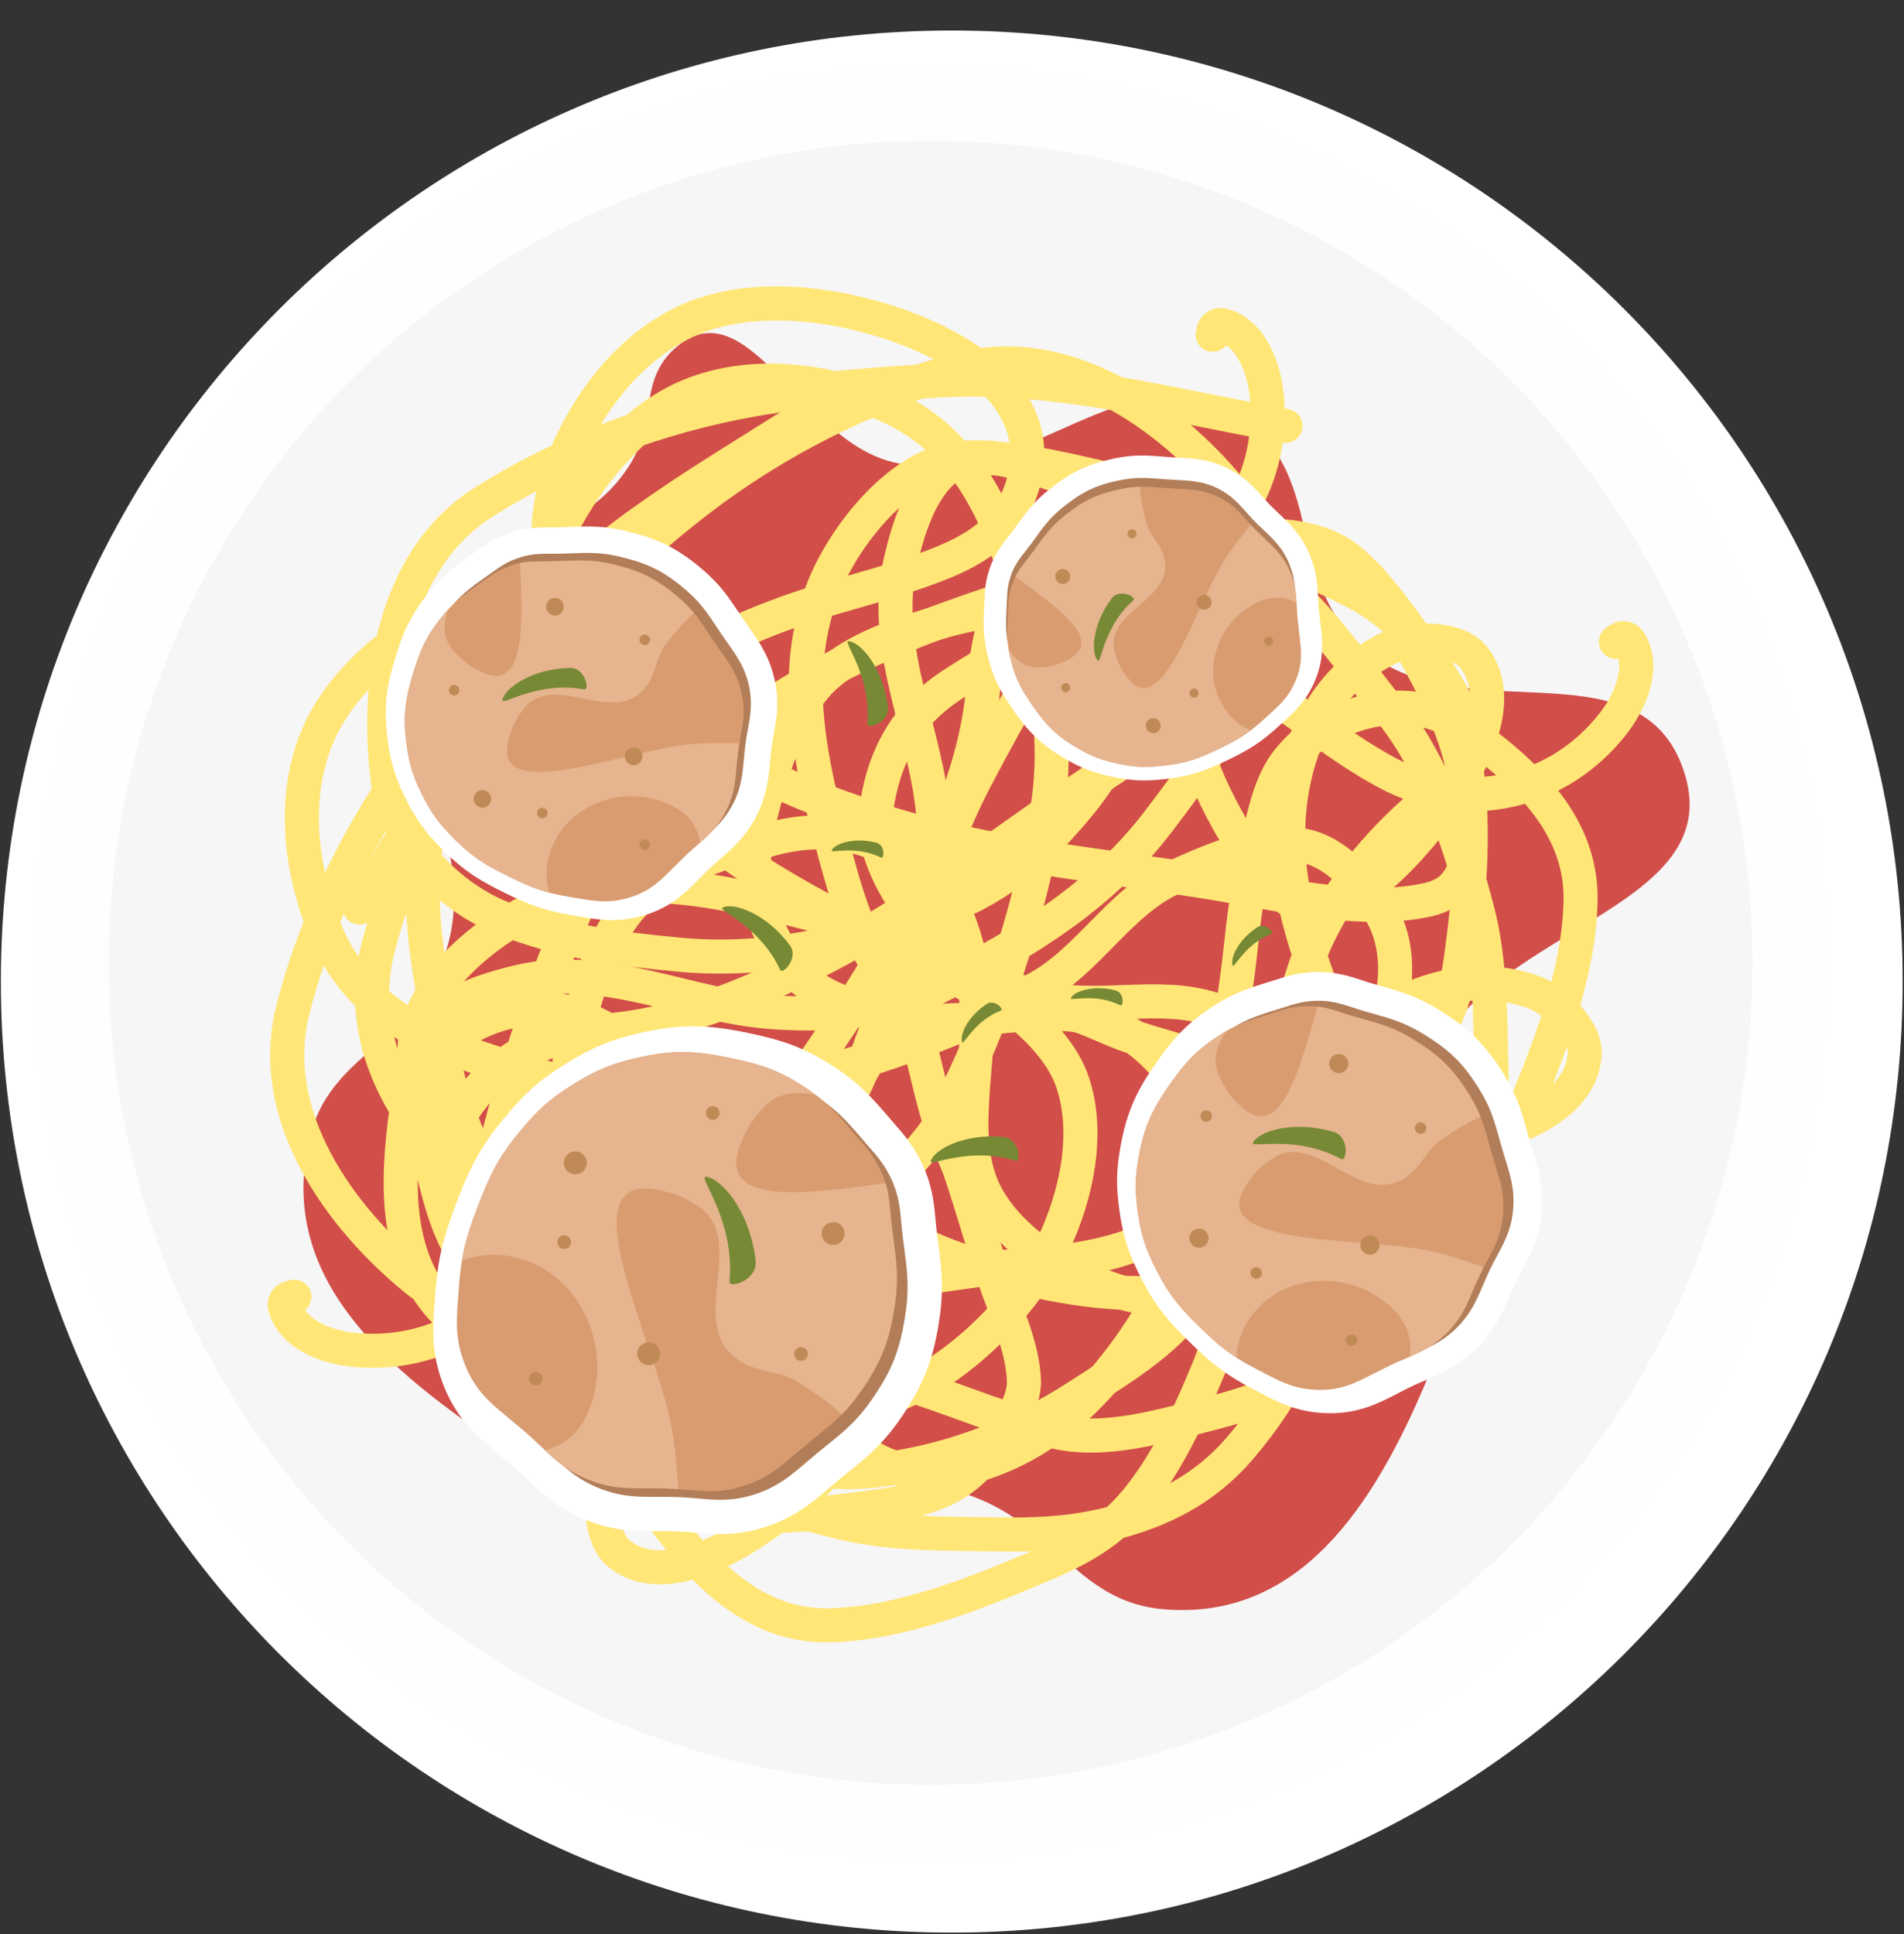 <svg width="954" height="969" viewBox="0 0 954 969" fill="none" xmlns="http://www.w3.org/2000/svg">
<rect x="0" y="0" width="954" height="969" fill="#333333" stroke="none"/>
<mask id="path-1-outside-1_179_449" maskUnits="userSpaceOnUse" x="-0.375" y="14.479" width="954" height="954" fill="black">
<rect fill="white" x="-0.375" y="14.479" width="954" height="954"/>
<path fill-rule="evenodd" clip-rule="evenodd" d="M926.145 491.739C926.145 739.858 725.004 940.999 476.885 940.999C228.766 940.999 27.625 739.858 27.625 491.739C27.625 243.619 228.766 42.478 476.885 42.478C725.004 42.478 926.145 243.619 926.145 491.739Z"/>
</mask>
<path fill-rule="evenodd" clip-rule="evenodd" d="M926.145 491.739C926.145 739.858 725.004 940.999 476.885 940.999C228.766 940.999 27.625 739.858 27.625 491.739C27.625 243.619 228.766 42.478 476.885 42.478C725.004 42.478 926.145 243.619 926.145 491.739Z" fill="#CD9434"/>
<path d="M476.885 968.186C740.02 968.186 953.333 754.873 953.333 491.739H898.957C898.957 724.843 709.989 913.811 476.885 913.811V968.186ZM0.437 491.739C0.437 754.873 213.75 968.186 476.885 968.186V913.811C243.781 913.811 54.813 724.843 54.813 491.739H0.437ZM476.885 15.291C213.75 15.291 0.437 228.604 0.437 491.739H54.813C54.813 258.634 243.781 69.666 476.885 69.666V15.291ZM953.333 491.739C953.333 228.604 740.02 15.291 476.885 15.291V69.666C709.989 69.666 898.957 258.634 898.957 491.739H953.333Z" fill="white" mask="url(#path-1-outside-1_179_449)"/>
<circle cx="466.26" cy="482.338" r="449.26" fill="#FFFEFF"/>
<circle cx="466.259" cy="482.341" r="411.822" fill="#F6F6F6"/>
<path d="M220.287 307.868C244.801 266.714 291.64 272.618 316.329 231.568C328.634 211.108 320.315 190.289 338.205 174.477C374.308 142.567 400.708 220.419 447.585 231.568C514.593 247.505 566.05 170.363 622.594 209.692C662.68 237.575 645.085 286.224 679.151 321.207C726.963 370.306 819.317 319.841 842.955 384.167C870.111 458.066 737.381 464.143 714.367 539.434C696.885 596.624 737.651 637.484 714.367 692.567C687.966 755.019 650.678 811.855 583.11 806.216C541.48 802.742 529.864 767.407 491.337 751.259C408.398 716.495 337.211 780.675 261.905 731.517C198.558 690.165 137.334 643.359 155.192 569.847C165.05 529.268 203.605 523.294 220.287 485.011C247.922 421.592 184.885 367.302 220.287 307.868Z" fill="#D24E49"/>
<path d="M607.625 167.668C608.05 164.057 609.712 161.858 614 163.342C627.748 168.101 633.505 185.458 634.717 198.402C638.874 242.798 612.339 281.811 570.516 293.68C537.545 303.036 503.324 301.997 470.571 311.779C451.082 317.6 428.558 324.99 413.2 339.099C395.196 355.639 386.091 387.98 380.53 410.699C373.8 438.198 379.769 460.994 396.125 483.893C409.426 502.514 441.927 509.342 463.286 510.985C494.06 513.352 533.537 499.906 561.637 515.424C585.012 528.333 601.063 555 609.219 579.967C619.404 611.146 618.045 655.321 605.576 685.603C595.052 711.161 580.644 742.626 560.043 761.643C550.474 770.476 538.342 777.142 526.463 782.246C492.625 796.786 452.827 813.397 415.477 814.233C375.688 815.124 348.598 783.766 327.485 754.016C308.927 727.866 320.865 685.559 346.039 667.048C360.489 656.423 384.407 653.615 401.476 649.518C419.698 645.145 438.041 644.134 456.456 641.208C478.519 637.703 500.421 634.544 522.706 632.785C549.184 630.695 567.492 625.778 591.461 613.32C632.077 592.208 673.789 564.929 691.633 520.319C699.781 499.949 703.147 475.677 691.405 456.345C683.574 443.452 671.67 429.045 656.573 424.473C635.746 418.165 605.487 431.4 587.021 440.068C560.445 452.542 545.443 481.277 519.064 495.504C474.203 519.698 420.735 537.563 370.855 546.956C327.795 555.064 293.078 546.004 252.014 533.751C212.569 521.981 178.129 504.972 162.087 464.086C150.262 433.948 146.287 397.918 159.583 367.67C173.236 336.61 206.484 312.672 236.533 299.257C267.765 285.315 313.179 275.241 334.656 309.502C352.25 337.568 339.301 363.162 325.094 389.412C317.434 403.568 308.749 417.108 300.962 431.189C284.768 460.47 273.384 491.718 263.17 523.506C251.449 559.982 242.185 592.995 239.834 631.077C238.276 656.327 248.462 680.433 260.21 702.564C295.269 768.606 381.26 763.361 443.479 754.13C466.97 750.645 481.739 745.493 496.07 726.81C502.972 717.811 513.615 703.557 513.031 691.295C512.401 678.08 507.488 665.116 502.786 652.933C494.552 631.601 488.929 609.998 481.727 588.39C478.417 578.46 473.216 569.539 470.116 559.477C465.188 543.481 462.545 526.424 456.684 510.757C452.533 499.661 443.727 491.166 438.016 480.933C426.717 460.689 420.911 437.272 415.022 415.024C404.606 375.676 397.299 335.891 411.834 296.525C421.832 269.449 451.734 230.786 483.207 229.251C500.457 228.409 523.523 232.949 539.44 236.536C553.692 239.748 577.144 244.617 589.981 254.863C601.771 264.273 593.531 286.605 592.485 298.916C589.828 330.214 592.869 363.403 605.804 392.372C613.194 408.922 622.942 425.863 634.717 439.726C637.897 443.469 647.489 453.426 652.93 454.524C676.149 459.212 702.177 430.093 713.944 415.821C729.092 397.449 758.7 354.128 738.076 328.968C730.308 319.491 708.504 319.159 698.235 323.617C661.184 339.706 645.417 380.531 645.417 418.553C645.417 453.312 656.486 480.156 668.184 511.554C672.462 523.039 675.842 534.895 678.998 546.728C685.875 572.518 676.803 602.524 670.688 627.549C661.906 663.49 645.692 696.888 621.626 725.103C603.424 746.444 581.541 757.229 554.579 763.805C536.692 768.168 519.397 769.002 500.965 768.7C474.834 768.272 446.293 768.948 420.713 762.553C387.784 754.321 348.071 741.905 321.11 720.663C284.427 691.761 240.095 664.786 227.882 616.621C223.71 600.168 219.761 579.499 227.882 563.575C235.927 547.8 250.443 532.58 266.585 525.1C281.818 518.041 298.122 517.353 314.394 515.083C344.732 510.85 374.196 498.269 401.703 485.259C451.518 461.698 496.916 425.633 542.286 394.876C570.324 375.868 608.458 354.946 627.887 326.008C641.543 305.669 621.421 289.43 607.284 276.15C583.01 253.348 551.394 245.641 520.43 235.056C509.643 231.369 495.561 227.345 484.004 230.048C463.433 234.859 454.835 265.006 450.992 282.297C441.349 325.693 464.941 368.049 467.839 411.04C469.793 440.016 467.939 467.674 454.863 493.91C433.531 536.711 411.604 573.915 373.928 603.302C348.734 622.954 326.904 638.864 296.636 650.998C269.675 661.806 232.146 660.256 208.758 641.322C169.961 609.915 133.515 558.796 146.606 506.432C158.073 460.565 181.581 413.545 209.896 375.639C228.701 350.465 249.917 327.082 271.593 304.38C312.053 262.007 364.361 234.335 412.973 202.5" stroke="#FFE676" stroke-width="17.074" stroke-linecap="round"/>
<path d="M809.662 321.499C812.447 319.162 815.165 318.702 817.267 322.722C824.01 335.614 816.298 352.195 808.303 362.447C780.885 397.611 734.818 407.808 696.239 387.766C665.825 371.966 641.631 347.743 611.084 332.402C592.908 323.273 571.446 313.206 550.593 312.943C526.146 312.635 497.342 329.93 477.715 342.653C453.959 358.052 442.671 378.736 438.872 406.62C435.783 429.294 454.756 456.551 469.175 472.394C489.95 495.221 527.903 512.506 537.713 543.07C545.874 568.495 539.269 598.911 528.084 622.676C514.116 652.354 482.834 683.574 452.992 697.063C427.806 708.448 395.742 721.469 367.707 721.182C354.685 721.049 341.284 717.581 329.138 713.15C294.538 700.528 254.181 685.326 226.423 660.322C196.853 633.685 198.64 592.284 203.674 556.153C208.1 524.394 245.802 501.788 276.818 505.579C294.621 507.755 313.955 522.113 329.187 530.836C345.449 540.149 359.493 551.992 374.902 562.491C393.364 575.07 411.471 587.79 428.898 601.792C449.603 618.428 466.299 627.404 492.288 634.773C536.327 647.261 585.392 656.01 628.972 635.778C648.871 626.54 667.965 611.182 672.676 589.06C675.819 574.306 677.034 555.657 669.181 541.976C658.349 523.103 627.249 511.985 607.866 505.631C579.968 496.485 549.344 507.111 520.388 499.376C471.146 486.222 419.979 462.558 377.233 435.189C340.333 411.562 321.278 381.16 299.793 344.083C279.155 308.466 265.753 272.469 282.115 231.71C294.175 201.666 315.99 172.716 346.41 159.819C377.647 146.574 418.261 151.952 449.331 162.795C481.624 174.065 521.586 197.876 513.723 237.54C507.281 270.032 480.306 279.78 451.964 289.144C436.681 294.193 421.075 298.093 405.752 303.001C373.885 313.208 344.171 328.144 314.938 344.276C281.394 362.787 252.012 380.462 224.186 406.567C205.736 423.876 196.619 448.406 189.994 472.57C170.222 544.679 236.405 599.831 288.021 635.78C307.507 649.352 321.79 655.731 345.032 651.96C356.227 650.144 373.748 647.067 381.732 637.742C390.336 627.692 395.65 614.887 400.582 602.796C409.218 581.623 419.94 562.044 429.515 541.378C433.916 531.88 436.248 521.821 440.892 512.372C448.275 497.35 458.048 483.123 464.526 467.701C469.114 456.779 468.53 444.556 471.391 433.192C477.049 410.71 488.882 389.685 499.852 369.453C519.255 333.672 541.22 299.704 578.794 281.021C604.638 268.169 652.916 260.535 676.875 281C690.007 292.217 703.682 311.339 712.807 324.865C720.978 336.976 734.708 356.603 737.025 372.863C739.153 387.797 717.841 398.4 708.638 406.643C685.241 427.601 664.695 453.842 654.243 483.797C648.272 500.91 643.75 519.925 642.814 538.09C642.561 542.995 642.715 556.82 645.922 561.35C659.607 580.684 698.52 577.34 716.871 575.022C740.495 572.037 791.752 560.811 793.995 528.356C794.841 516.131 779.198 500.937 768.667 497.141C730.667 483.442 691.195 502.343 665.121 530.017C641.285 555.316 630.933 582.444 617.915 613.318C613.154 624.611 607.483 635.558 601.665 646.335C588.985 669.822 561.805 685.439 540.194 699.46C509.155 719.597 474.451 732.786 437.587 736.818C409.704 739.868 386.381 732.713 362.247 719.01C346.236 709.918 333.077 698.666 319.868 685.805C301.144 667.574 279.907 648.494 265.674 626.298C247.353 597.726 226.963 561.455 221.907 527.506C215.027 481.314 201.26 431.28 225.4 387.849C233.646 373.013 244.946 355.261 261.777 349.241C278.45 343.276 299.452 342.153 316.33 347.778C332.258 353.086 344.596 363.767 357.997 373.273C382.981 390.996 413.053 402.045 441.995 411.439C494.409 428.451 552.182 433.335 606.296 442.061C639.738 447.454 681.84 458.376 715.826 450.639C739.712 445.2 736.203 419.582 735.021 400.221C732.991 366.98 715.264 339.689 699.986 310.752C694.664 300.671 687.174 288.085 676.909 282.127C658.638 271.522 631.706 287.568 617.052 297.517C580.274 322.489 568.399 369.496 541.027 402.774C522.578 425.203 502.262 444.061 474.753 454.19C429.876 470.714 388.404 482.755 340.83 478.308C309.017 475.334 282.218 471.944 251.867 460.019C224.832 449.396 198.581 422.532 194.542 392.713C187.842 343.249 196.371 281.049 241.808 251.914C281.608 226.394 330.962 208.293 377.565 200.121C408.514 194.694 439.991 192.224 471.336 190.566C529.841 187.471 586.889 203.201 644.101 213.367" stroke="#FFE676" stroke-width="17.074" stroke-linecap="round"/>
<path d="M147.473 649.62C143.866 650.083 141.686 651.768 143.215 656.04C148.121 669.737 165.539 675.308 178.495 676.381C222.933 680.064 261.66 653.112 273.081 611.165C282.084 578.096 280.679 543.888 290.11 511.033C295.722 491.482 302.871 468.88 316.814 453.372C333.162 435.192 365.403 425.742 388.061 419.939C415.486 412.915 438.345 418.639 461.418 434.75C480.18 447.851 487.355 480.277 489.226 501.617C491.923 532.364 478.9 571.982 494.717 599.915C507.875 623.151 534.712 638.915 559.765 646.804C591.052 656.655 635.21 654.824 665.356 642.032C690.8 631.235 722.11 616.491 740.905 595.688C749.635 586.025 756.171 573.822 761.148 561.889C775.325 527.897 791.509 487.924 791.946 450.568C792.411 410.772 760.765 384.018 730.791 363.224C704.445 344.948 662.267 357.338 644.027 382.708C633.557 397.271 631.004 421.218 627.091 438.329C622.913 456.597 622.098 474.95 619.37 493.395C616.1 515.494 613.176 537.428 611.655 559.732C609.848 586.23 605.128 604.589 592.926 628.69C572.251 669.53 545.419 711.531 501.002 729.851C480.721 738.216 456.486 741.842 437.03 730.308C424.053 722.615 409.52 710.866 404.786 695.818C398.256 675.06 411.167 644.661 419.636 626.104C431.826 599.395 460.399 584.087 474.343 557.557C498.056 512.441 515.348 458.784 524.207 408.806C531.854 365.662 522.423 331.044 509.732 290.114C497.541 250.797 480.164 216.541 439.109 200.937C408.847 189.435 372.776 185.846 342.672 199.464C311.759 213.448 288.179 246.95 275.086 277.142C261.478 308.521 251.891 354.04 286.38 375.149C314.632 392.442 340.086 379.22 366.183 364.733C380.256 356.922 393.702 348.093 407.699 340.156C436.806 323.65 467.93 311.932 499.607 301.378C535.955 289.269 568.868 279.652 606.922 276.894C632.154 275.065 656.368 284.993 678.623 296.504C745.036 330.855 740.711 416.897 732.146 479.211C728.912 502.737 723.919 517.561 705.39 532.091C696.465 539.089 682.325 549.883 670.058 549.431C656.838 548.943 643.822 544.168 631.589 539.597C610.17 531.592 588.508 526.2 566.825 519.229C556.859 516.025 547.884 510.92 537.789 507.928C521.741 503.171 504.657 500.711 488.928 495.018C477.789 490.986 469.2 482.271 458.906 476.669C438.543 465.588 415.065 460.032 392.755 454.382C353.298 444.387 313.436 437.507 274.229 452.462C247.261 462.748 208.92 493.062 207.722 524.55C207.065 541.808 211.851 564.824 215.608 580.702C218.972 594.918 224.092 618.318 234.474 631.044C244.01 642.733 266.252 634.254 278.551 633.077C309.819 630.085 343.039 632.771 372.145 645.395C388.773 652.608 405.817 662.174 419.805 673.8C423.582 676.94 433.641 686.425 434.797 691.854C439.733 715.021 410.894 741.36 396.749 753.278C378.54 768.622 335.538 798.691 310.158 778.338C300.599 770.672 300.034 748.872 304.383 738.557C320.074 701.335 360.728 685.133 398.748 684.726C433.505 684.355 460.466 695.136 491.987 706.497C503.517 710.652 515.408 713.905 527.275 716.934C553.137 723.535 583.044 714.142 608.002 707.761C643.847 698.595 677.07 682.024 705.025 657.658C726.171 639.229 736.722 617.232 743.009 590.201C747.18 572.268 747.829 554.966 747.33 536.537C746.622 510.413 746.993 481.866 740.325 456.356C731.741 423.517 718.901 383.939 697.372 357.207C668.08 320.835 640.632 276.794 592.339 265.097C575.843 261.101 555.132 257.373 539.296 265.664C523.608 273.877 508.544 288.555 501.237 304.776C494.341 320.084 493.828 336.394 491.732 352.69C487.823 383.072 475.558 412.669 462.843 440.313C439.816 490.377 404.24 536.158 373.969 581.854C355.262 610.094 334.749 648.449 306.02 668.187C285.829 682.06 269.375 662.112 255.945 648.118C232.884 624.09 224.84 592.558 213.925 561.709C210.122 550.962 205.948 536.924 208.527 525.338C213.117 504.717 243.172 495.797 260.42 491.77C303.711 481.663 346.317 504.801 389.336 507.239C418.331 508.883 445.968 506.733 472.063 493.377C514.633 471.589 551.601 449.265 580.583 411.277C599.964 385.874 615.64 363.876 627.449 333.48C637.969 306.404 636.017 268.894 616.834 245.71C585.014 207.251 533.508 171.353 481.287 185.004C435.545 196.96 388.78 220.97 351.178 249.69C326.207 268.762 303.052 290.227 280.583 312.145C238.646 353.055 211.534 405.656 180.222 454.606" stroke="#FFE676" stroke-width="17.074" stroke-linecap="round"/>
<path d="M617.669 531.87C609.543 536.274 604.081 537.887 597.702 544.576C592.749 549.769 591.121 553.685 587.719 560.004C582.664 569.392 579.811 574.958 577.736 585.416C575.459 596.888 575.852 603.822 577.736 615.366C580.121 629.982 582.986 638.539 591.349 650.761C597.154 659.243 601.34 663.571 609.5 669.82C618.688 676.855 624.826 679.821 635.82 683.433C648.392 687.564 656.167 688.071 669.4 687.971C681.93 687.876 689.187 687.116 701.165 683.433C712.831 679.846 720.388 678.161 729.299 669.82C739.713 660.071 740.612 650.499 745.635 637.147C749.784 626.12 753.622 619.885 753.803 608.105C753.995 595.641 749.667 589.043 745.635 577.248C742.038 566.722 741.473 559.787 734.745 550.929C727.069 540.823 719.451 538.153 708.425 531.87C698.639 526.293 693.053 522.725 682.106 520.071C667.983 516.648 659.052 516.789 644.896 520.071C633.607 522.688 627.856 526.347 617.669 531.87Z" fill="#D99C71"/>
<path fill-rule="evenodd" clip-rule="evenodd" d="M577.736 585.416C578.19 583.127 578.681 581.073 579.225 579.162C580.585 586.911 583.482 593.559 591.488 596.743C597.746 599.231 601.697 599.956 608.431 599.953C634.446 599.94 617.812 569.618 601.769 540.852C605.102 538.222 608.395 536.579 612.217 534.673L612.217 534.673L612.217 534.673C613.913 533.827 615.714 532.929 617.669 531.87C618.922 531.19 620.107 530.539 621.245 529.915C629.355 525.463 634.995 522.367 644.896 520.071C659.052 516.789 667.983 516.648 682.106 520.071C686.536 521.145 690.088 522.369 693.395 523.814C690.977 529.856 689.282 536.598 687.844 543.687C686.836 548.654 687.447 552.748 688.049 556.78C688.709 561.207 689.359 565.56 687.844 570.914C684.561 582.511 673.245 585.664 662.076 588.776C650.643 591.961 639.365 595.103 637.02 607.217C635.74 613.828 635.763 617.845 637.02 624.46C641.928 650.298 669.156 627.546 694.675 606.222C703.168 599.125 711.472 592.187 718.701 587.25C725.483 582.619 733.149 578.872 740.578 575.241L740.579 575.241C741.857 574.616 743.127 573.995 744.385 573.374C744.765 574.614 745.175 575.902 745.635 577.248C746.664 580.256 747.711 582.926 748.698 585.442L748.698 585.442L748.698 585.443C751.581 592.791 753.946 598.82 753.803 608.105C753.677 616.324 751.77 621.844 749.22 628.175C744.688 622.045 738.427 618.07 728.958 617.726C702.925 616.78 679.461 639.277 682.092 665.193C682.973 673.868 686.254 680.594 691.178 686.064C684.234 687.52 678.083 687.905 669.4 687.971C656.167 688.071 648.392 687.564 635.82 683.433C624.826 679.821 618.688 676.855 609.5 669.82C601.34 663.571 597.154 659.243 591.349 650.761C582.986 638.539 580.121 629.982 577.736 615.366C575.852 603.822 575.459 596.888 577.736 585.416Z" fill="#E6B48E"/>
<circle cx="627.905" cy="552.952" r="4.538" fill="#C08A56"/>
<circle cx="676.914" cy="547.506" r="2.723" fill="#C08A56"/>
<circle cx="669.652" cy="650.971" r="2.723" fill="#C08A56"/>
<circle cx="600.676" cy="614.668" r="2.723" fill="#C08A56"/>
<circle cx="724.109" cy="641.897" r="2.723" fill="#C08A56"/>
<circle cx="638.796" cy="658.233" r="4.538" fill="#C08A56"/>
<circle cx="698.698" cy="603.776" r="4.538" fill="#C08A56"/>
<path d="M538.263 249.555C531.686 253.12 527.264 254.427 522.101 259.841C518.091 264.044 516.773 267.215 514.019 272.33C509.927 279.929 507.618 284.435 505.938 292.901C504.095 302.188 504.413 307.801 505.938 317.145C507.869 328.977 510.188 335.903 516.958 345.797C521.657 352.664 525.045 356.167 531.651 361.225C539.089 366.92 544.057 369.322 552.957 372.245C563.134 375.589 569.428 376 580.14 375.919C590.283 375.842 596.158 375.227 605.853 372.245C615.297 369.341 621.415 367.978 628.628 361.225C637.058 353.334 637.786 345.585 641.852 334.777C645.21 325.851 648.317 320.804 648.464 311.268C648.62 301.178 645.116 295.837 641.852 286.289C638.94 277.768 638.482 272.154 633.036 264.983C626.823 256.803 620.656 254.641 611.731 249.555C603.808 245.041 599.287 242.152 590.425 240.004C578.993 237.233 571.763 237.348 560.304 240.004C551.165 242.123 546.51 245.085 538.263 249.555Z" fill="#D99C71"/>
<path fill-rule="evenodd" clip-rule="evenodd" d="M505.938 292.901C506.305 291.049 506.703 289.387 507.143 287.84C508.244 294.113 510.589 299.495 517.07 302.072C522.135 304.086 525.333 304.673 530.785 304.671C551.844 304.661 538.379 280.114 525.391 256.828C528.09 254.697 530.756 253.368 533.85 251.825C535.223 251.14 536.681 250.413 538.263 249.555C539.278 249.005 540.238 248.478 541.158 247.973C547.723 244.369 552.289 241.862 560.304 240.004C571.763 237.348 578.993 237.233 590.425 240.004C594.011 240.874 596.887 241.864 599.565 243.035C597.607 247.925 596.235 253.382 595.071 259.12C594.255 263.141 594.75 266.455 595.237 269.719C595.772 273.302 596.298 276.826 595.071 281.16C592.414 290.548 583.253 293.1 574.212 295.619C564.957 298.198 555.828 300.741 553.929 310.547C552.893 315.899 552.912 319.15 553.929 324.506C557.902 345.421 579.944 327.003 600.601 309.742L600.601 309.742C607.476 303.997 614.198 298.38 620.05 294.384C625.54 290.635 631.746 287.602 637.759 284.663L637.761 284.662C638.794 284.157 639.822 283.655 640.839 283.152C641.147 284.156 641.48 285.199 641.852 286.289C642.685 288.724 643.533 290.885 644.331 292.922L644.332 292.922C646.665 298.87 648.58 303.751 648.464 311.268C648.362 317.921 646.818 322.389 644.754 327.515C641.085 322.552 636.016 319.335 628.35 319.056C607.277 318.29 588.284 336.501 590.413 357.48C591.126 364.502 593.782 369.947 597.768 374.375C592.147 375.554 587.168 375.866 580.14 375.919C569.428 376 563.134 375.589 552.957 372.245C544.057 369.322 539.089 366.92 531.651 361.225C525.045 356.167 521.657 352.664 516.958 345.797C510.188 335.903 507.869 328.977 505.938 317.145C504.413 307.801 504.095 302.188 505.938 292.901Z" fill="#E6B48E"/>
<circle cx="546.548" cy="266.623" r="3.673" fill="#C08A56"/>
<circle cx="586.22" cy="262.214" r="2.204" fill="#C08A56"/>
<circle cx="580.345" cy="345.968" r="2.204" fill="#C08A56"/>
<circle cx="524.509" cy="316.579" r="2.204" fill="#C08A56"/>
<circle cx="624.423" cy="338.62" r="2.204" fill="#C08A56"/>
<circle cx="555.365" cy="351.845" r="3.673" fill="#C08A56"/>
<circle cx="603.857" cy="307.763" r="3.673" fill="#C08A56"/>
<path d="M378.317 344.974C377.158 335.805 377.634 330.129 373.713 321.76C370.669 315.261 367.609 312.324 362.953 306.862C356.036 298.748 351.883 294.072 342.889 288.346C333.022 282.066 326.417 279.918 314.976 277.49C300.489 274.414 291.476 273.982 277.053 277.346C267.044 279.681 261.493 282.014 252.711 287.354C242.824 293.366 237.834 298.012 230.483 306.948C222.076 317.168 218.784 324.23 214.081 336.599C209.627 348.312 207.704 355.351 206.795 367.848C205.909 380.022 204.74 387.676 209.284 399.004C214.594 412.244 223.189 416.552 233.812 426.073C242.585 433.937 247.004 439.774 257.918 444.214C269.464 448.911 277.182 447.269 289.637 447.787C300.751 448.249 307.419 450.237 318.114 447.178C330.315 443.688 335.565 437.556 345.417 429.557C354.162 422.458 359.513 418.546 365.954 409.305C374.264 397.384 377.37 389.009 379.443 374.626C381.096 363.156 379.771 356.471 378.317 344.974Z" fill="#D99C71"/>
<path fill-rule="evenodd" clip-rule="evenodd" d="M342.889 288.346C344.857 289.599 346.594 290.802 348.178 292.002C340.463 290.461 333.216 290.75 327.347 297.058C322.759 301.988 320.652 305.407 318.213 311.684C308.794 335.934 343.084 331.424 375.709 326.9C376.952 330.96 377.289 334.624 377.68 338.877L377.68 338.877L377.68 338.877C377.854 340.765 378.038 342.768 378.317 344.974C378.496 346.388 378.673 347.729 378.842 349.015C380.052 358.187 380.893 364.567 379.443 374.626C377.37 389.009 374.264 397.384 365.954 409.305C363.347 413.045 360.919 415.912 358.372 418.471C353.618 414.027 347.951 410.005 341.866 406.095C337.602 403.355 333.565 402.44 329.589 401.54C325.224 400.551 320.931 399.578 316.491 396.225C306.872 388.962 308.036 377.272 309.185 365.735C310.361 353.925 311.52 342.275 301.081 335.698C295.383 332.109 291.632 330.675 285.01 329.448C259.151 324.656 270.485 358.28 281.108 389.792C284.643 400.281 288.1 410.535 290.08 419.062C291.938 427.061 292.651 435.564 293.341 443.804C293.46 445.22 293.578 446.629 293.701 448.026C292.407 447.93 291.059 447.846 289.637 447.787C286.461 447.655 283.593 447.663 280.89 447.671L280.89 447.671L280.889 447.671C272.996 447.694 266.519 447.713 257.918 444.214C250.304 441.116 245.851 437.339 240.875 432.667C248.23 430.665 254.202 426.27 257.955 417.571C268.274 393.652 255.813 363.629 230.706 356.686C222.303 354.363 214.845 354.982 207.963 357.588C209.123 350.588 210.994 344.716 214.081 336.599C218.784 324.23 222.076 317.168 230.483 306.948C237.834 298.012 242.824 293.366 252.711 287.354C261.493 282.014 267.044 279.681 277.053 277.346C291.476 273.982 300.489 274.414 314.976 277.49C326.417 279.918 333.022 282.066 342.889 288.346Z" fill="#E6B48E"/>
<circle cx="354.958" cy="346.871" r="4.538" transform="rotate(111.254 354.958 346.871)" fill="#C08A56"/>
<circle cx="342.268" cy="394.519" r="2.723" transform="rotate(111.254 342.268 394.519)" fill="#C08A56"/>
<circle cx="248.472" cy="350.246" r="2.723" transform="rotate(111.254 248.472 350.246)" fill="#C08A56"/>
<circle cx="307.311" cy="299.125" r="2.723" transform="rotate(111.254 307.311 299.125)" fill="#C08A56"/>
<circle cx="237.19" cy="404.287" r="2.723" transform="rotate(111.254 237.19 404.287)" fill="#C08A56"/>
<circle cx="252.891" cy="318.856" r="4.538" transform="rotate(111.254 252.891 318.856)" fill="#C08A56"/>
<circle cx="281.931" cy="394.422" r="4.538" transform="rotate(111.254 281.931 394.422)" fill="#C08A56"/>
<path d="M446.443 617.508C444.98 605.936 445.581 598.773 440.633 588.211C436.79 580.009 432.929 576.303 427.053 569.41C418.323 559.17 413.082 553.268 401.731 546.042C389.279 538.116 380.944 535.406 366.505 532.341C348.222 528.46 336.847 527.914 318.646 532.16C306.013 535.107 299.008 538.05 287.925 544.79C275.447 552.378 269.15 558.24 259.872 569.519C249.262 582.416 245.108 591.329 239.172 606.939C233.551 621.72 231.125 630.603 229.978 646.376C228.86 661.739 227.384 671.399 233.118 685.695C239.821 702.405 250.667 707.84 264.073 719.857C275.145 729.781 280.723 737.148 294.496 742.751C309.068 748.679 318.808 746.606 334.526 747.26C348.552 747.844 356.968 750.352 370.465 746.492C385.863 742.087 392.489 734.348 404.923 724.254C415.959 715.295 422.712 710.357 430.841 698.695C441.328 683.651 445.248 673.081 447.864 654.929C449.95 640.454 448.277 632.017 446.443 617.508Z" fill="#D99C71"/>
<path fill-rule="evenodd" clip-rule="evenodd" d="M401.731 546.042C404.215 547.623 406.406 549.141 408.405 550.654C398.668 548.709 389.523 549.075 382.116 557.035C376.326 563.257 373.666 567.572 370.589 575.494C358.702 606.099 401.977 600.407 443.151 594.697C444.72 599.821 445.146 604.445 445.639 609.813C445.858 612.195 446.091 614.724 446.443 617.508C446.668 619.292 446.892 620.985 447.106 622.608C448.632 634.184 449.693 642.235 447.864 654.929C445.248 673.081 441.328 683.651 430.841 698.695C427.55 703.415 424.486 707.034 421.271 710.263C415.272 704.655 408.119 699.578 400.439 694.643C395.058 691.186 389.963 690.031 384.945 688.894C379.436 687.646 374.019 686.419 368.415 682.187C356.276 673.021 357.745 658.268 359.195 643.708C360.679 628.804 362.143 614.101 348.968 605.801C341.777 601.271 337.042 599.461 328.686 597.913C296.051 591.865 310.355 634.299 323.761 674.069L323.761 674.069C328.223 687.306 332.585 700.247 335.084 711.008C337.429 721.103 338.328 731.835 339.2 742.233C339.35 744.02 339.499 745.798 339.655 747.561C338.022 747.441 336.32 747.335 334.526 747.26C330.517 747.093 326.897 747.104 323.487 747.114L323.487 747.114C313.525 747.143 305.351 747.167 294.496 742.751C284.886 738.842 279.266 734.074 272.986 728.178C282.27 725.651 289.809 720.105 294.546 709.125C307.569 678.939 291.843 641.049 260.157 632.287C249.551 629.354 240.138 630.136 231.452 633.426C232.916 624.592 235.277 617.182 239.172 606.939C245.108 591.329 249.262 582.416 259.872 569.519C269.15 558.24 275.447 552.378 287.925 544.79C299.008 538.05 306.013 535.107 318.646 532.16C336.847 527.914 348.222 528.46 366.505 532.341C380.944 535.406 389.279 538.116 401.731 546.042Z" fill="#E6B48E"/>
<circle cx="416.966" cy="619.902" r="5.727" transform="rotate(111.254 416.966 619.902)" fill="#C08A56"/>
<circle cx="400.947" cy="680.037" r="3.436" transform="rotate(111.254 400.947 680.037)" fill="#C08A56"/>
<circle cx="282.579" cy="624.164" r="3.436" transform="rotate(111.254 282.579 624.164)" fill="#C08A56"/>
<circle cx="356.833" cy="559.642" r="3.436" transform="rotate(111.254 356.833 559.642)" fill="#C08A56"/>
<circle cx="268.341" cy="692.361" r="3.436" transform="rotate(111.254 268.341 692.361)" fill="#C08A56"/>
<circle cx="288.157" cy="584.548" r="5.727" transform="rotate(111.254 288.157 584.548)" fill="#C08A56"/>
<circle cx="324.802" cy="679.914" r="5.727" transform="rotate(111.254 324.802 679.914)" fill="#C08A56"/>
<path d="M313.924 365.874C316.145 342.178 302.076 325.147 304.297 324.406C310.221 324.406 322.053 337.573 324.291 357.729C325.113 365.134 313.924 368.836 313.924 365.874Z" fill="#778935"/>
<path d="M434.51 362.673C436.731 338.977 422.662 321.946 424.883 321.205C430.807 321.205 442.639 334.372 444.877 354.528C445.699 361.933 434.51 365.635 434.51 362.673Z" fill="#778935"/>
<path d="M567.712 291.754C554.62 296.794 549.317 308.687 548.344 307.708C546.791 304.581 550.64 294.882 560.694 288.417C564.388 286.041 569.276 290.978 567.712 291.754Z" fill="#778935"/>
<path d="M637.079 467.828C623.987 472.868 618.684 484.761 617.711 483.782C616.158 480.655 620.007 470.957 630.061 464.491C633.755 462.115 638.643 467.052 637.079 467.828Z" fill="#778935"/>
<path d="M661.622 602.285C648.53 607.325 643.227 619.218 642.254 618.239C640.701 615.112 644.55 605.414 654.604 598.948C658.298 596.572 663.186 601.509 661.622 602.285Z" fill="#778935"/>
<path d="M501.552 506.244C488.46 511.284 483.157 523.177 482.184 522.198C480.63 519.071 484.48 509.373 494.534 502.907C498.227 500.531 503.116 505.468 501.552 506.244Z" fill="#778935"/>
<path d="M342.406 586.903C319.763 579.574 300.076 589.597 299.837 587.267C301.127 581.485 316.555 572.805 336.714 575.011C344.121 575.821 345.297 587.548 342.406 586.903Z" fill="#778935"/>
<path d="M508.883 581.565C486.24 574.236 466.553 584.259 466.314 581.929C467.604 576.147 483.032 567.467 503.191 569.673C510.597 570.483 511.774 582.21 508.883 581.565Z" fill="#778935"/>
<path d="M561.366 503.644C548.807 497.392 536.455 501.513 536.519 500.134C537.777 496.877 547.529 493.166 559.087 496.214C563.334 497.334 562.995 504.272 561.366 503.644Z" fill="#778935"/>
<path d="M441.506 429.642C428.948 423.39 416.596 427.511 416.66 426.132C417.918 422.875 427.669 419.164 439.228 422.212C443.474 423.332 443.135 430.27 441.506 429.642Z" fill="#778935"/>
<path d="M390.905 485.912C381.017 464.263 360.33 456.513 361.887 454.764C367.022 451.811 383.842 457.326 395.831 473.683C400.235 479.692 392.381 488.48 390.905 485.912Z" fill="#778935"/>
<path d="M460.898 618.83C460.616 616.594 460.416 614.387 460.216 612.174C459.508 604.327 458.793 596.414 454.328 586.884C450.555 578.829 446.497 574.179 441.998 569.024C441.17 568.075 440.327 567.109 439.469 566.102C430.578 555.672 424.649 548.95 412.151 540.995C398.547 532.334 389.141 529.313 373.997 526.098C354.699 522.002 341.99 521.354 322.268 525.954C308.672 529.126 300.804 532.437 288.949 539.646C275.486 547.833 268.462 554.394 258.647 566.326C247.193 580.249 242.625 590.131 236.494 606.255C230.64 621.65 227.961 631.388 226.736 648.232C226.629 649.695 226.516 651.129 226.404 652.54C225.378 665.522 224.504 676.584 230.48 691.484C236.527 706.557 246.236 714.462 255.888 722.319C258.542 724.48 261.193 726.638 263.761 728.94C265.83 730.795 267.779 732.649 269.703 734.48C277.203 741.618 284.33 748.399 296.766 753.458C309.36 758.582 319.713 758.539 330.123 758.497C333.317 758.484 336.517 758.471 339.788 758.607C342.719 758.729 345.588 758.98 348.466 759.232C357.633 760.035 366.892 760.846 378.547 757.512C392.938 753.395 401.231 746.299 410.058 738.746C412.038 737.052 414.045 735.334 416.154 733.623C417.166 732.801 418.151 732.006 419.113 731.231C428.5 723.661 435.647 717.898 443.777 706.235C455.112 689.973 459.503 678.092 462.303 658.659C464.315 644.701 463.096 635.501 461.554 623.861C461.339 622.238 461.118 620.568 460.898 618.83Z" fill="#B27E59" stroke="white" stroke-width="17.202"/>
<path d="M446.994 615.609C445.527 604.005 446.13 596.823 441.168 586.232C437.316 578.008 433.443 574.292 427.552 567.381C418.799 557.113 413.544 551.195 402.162 543.95C389.676 536.002 381.318 533.284 366.84 530.211C348.507 526.319 337.102 525.772 318.851 530.03C306.184 532.984 299.16 535.936 288.047 542.694C275.535 550.302 269.221 556.18 259.918 567.489C249.28 580.421 245.114 589.359 239.163 605.011C233.526 619.832 231.094 628.74 229.943 644.555C228.822 659.96 227.342 669.645 233.092 683.981C239.813 700.735 250.689 706.186 264.131 718.235C275.233 728.186 280.825 735.573 294.636 741.19C309.247 747.134 319.014 745.056 334.775 745.712C348.839 746.298 357.277 748.813 370.811 744.941C386.25 740.525 392.894 732.765 405.362 722.644C416.428 713.66 423.199 708.709 431.35 697.016C441.865 681.93 445.796 671.332 448.419 653.131C450.511 638.617 448.834 630.157 446.994 615.609Z" fill="#D99C71"/>
<path fill-rule="evenodd" clip-rule="evenodd" d="M402.162 543.95C404.651 545.535 406.848 547.056 408.852 548.573C399.091 546.624 389.922 546.992 382.496 554.972C376.691 561.211 374.024 565.538 370.939 573.481C359.02 604.168 402.409 598.461 443.694 592.736C445.267 597.874 445.694 602.511 446.188 607.893L446.188 607.893L446.188 607.893C446.408 610.282 446.641 612.817 446.994 615.609C447.22 617.397 447.444 619.094 447.659 620.721L447.659 620.722L447.659 620.723C449.189 632.329 450.254 640.402 448.419 653.131C445.796 671.332 441.865 681.93 431.35 697.016C428.051 701.749 424.978 705.377 421.755 708.615C415.739 702.991 408.566 697.901 400.865 692.952C395.47 689.485 390.361 688.328 385.33 687.188C379.806 685.936 374.374 684.706 368.755 680.463C356.583 671.272 358.056 656.479 359.509 641.88C360.997 626.935 362.465 612.192 349.255 603.87C342.045 599.327 337.297 597.512 328.918 595.96C296.195 589.896 310.538 632.445 323.98 672.322C328.453 685.595 332.828 698.571 335.333 709.361C337.684 719.484 338.586 730.244 339.461 740.671L339.461 740.671L339.461 740.672C339.611 742.464 339.76 744.247 339.916 746.014C338.279 745.894 336.573 745.787 334.775 745.712C330.755 745.545 327.126 745.556 323.706 745.566L323.706 745.566L323.705 745.566L323.705 745.566C313.717 745.595 305.521 745.618 294.636 741.19C285 737.271 279.365 732.491 273.069 726.579C282.376 724.045 289.934 718.484 294.683 707.476C307.741 677.208 291.972 639.216 260.2 630.43C249.567 627.489 240.13 628.272 231.421 631.57C232.889 622.713 235.257 615.282 239.163 605.011C245.114 589.359 249.28 580.421 259.918 567.489C269.221 556.18 275.535 550.302 288.047 542.694C299.16 535.936 306.184 532.984 318.851 530.03C337.102 525.772 348.507 526.319 366.84 530.211C381.318 533.284 389.676 536.002 402.162 543.95Z" fill="#E6B48E"/>
<circle cx="417.434" cy="618.012" r="5.742" transform="rotate(111.254 417.434 618.012)" fill="#C08A56"/>
<circle cx="401.376" cy="678.308" r="3.445" transform="rotate(111.254 401.376 678.308)" fill="#C08A56"/>
<circle cx="282.684" cy="622.284" r="3.445" transform="rotate(111.254 282.684 622.284)" fill="#C08A56"/>
<circle cx="357.138" cy="557.589" r="3.445" transform="rotate(111.254 357.138 557.589)" fill="#C08A56"/>
<circle cx="268.411" cy="690.667" r="3.445" transform="rotate(111.254 268.411 690.667)" fill="#C08A56"/>
<circle cx="288.278" cy="582.559" r="5.742" transform="rotate(111.254 288.278 582.559)" fill="#C08A56"/>
<circle cx="325.02" cy="678.184" r="5.742" transform="rotate(111.254 325.02 678.184)" fill="#C08A56"/>
<path d="M365.503 642.059C368.315 612.073 350.51 590.521 353.322 589.584C360.818 589.584 375.79 606.246 378.622 631.752C379.663 641.122 365.503 645.808 365.503 642.059Z" fill="#778935"/>
<path d="M685.833 499.713C684.022 499.189 682.26 498.611 680.495 498.031C674.233 495.975 667.918 493.902 659.118 494.174C651.681 494.403 646.764 495.979 641.314 497.726C640.311 498.048 639.289 498.375 638.231 498.701C627.274 502.074 620.146 504.401 609.894 511.365C598.734 518.945 593.296 525.169 585.809 535.736C576.268 549.201 571.559 558.749 568.558 575.421C566.489 586.916 566.425 594.057 568.034 605.551C569.862 618.605 572.574 626.175 578.487 637.667C585.386 651.079 591.463 657.862 601.816 667.914C611.701 677.512 618.294 682.796 630.826 689.319C631.915 689.886 632.978 690.448 634.025 691.001C643.657 696.09 651.864 700.428 665.289 700.774C678.871 701.125 688.16 696.286 697.393 691.476C699.933 690.153 702.468 688.832 705.088 687.622C707.198 686.647 709.268 685.765 711.312 684.894C719.28 681.498 726.85 678.271 734.857 670.395C742.966 662.419 746.363 654.453 749.78 646.443C750.828 643.985 751.879 641.523 753.067 639.055C754.132 636.844 755.276 634.724 756.423 632.597C760.077 625.821 763.768 618.978 765.069 608.921C766.675 596.503 763.973 587.782 761.096 578.499C760.451 576.416 759.797 574.306 759.181 572.119C758.885 571.069 758.601 570.049 758.324 569.053C755.62 559.334 753.562 551.935 747.297 541.826C738.562 527.731 730.89 520.421 716.892 511.831C706.837 505.661 699.366 503.548 689.915 500.876C688.597 500.503 687.241 500.12 685.833 499.713Z" fill="#B27E59" stroke="white" stroke-width="14.39"/>
<path d="M678.753 509.326C669.354 506.608 664.037 503.765 654.258 504.067C646.664 504.301 642.527 506.044 635.266 508.279C624.479 511.6 618.192 513.676 608.855 520.018C598.613 526.975 593.756 532.494 586.598 542.597C577.534 555.388 573.335 563.968 570.557 579.397C568.63 590.106 568.569 596.479 570.078 607.255C571.776 619.386 574.199 626.184 579.803 637.077C586.211 649.533 591.696 655.695 601.746 665.453C611.263 674.693 617.299 679.513 629.066 685.638C640.527 691.603 647.476 695.949 660.393 696.283C675.489 696.672 683.279 690.124 696.989 683.791C708.311 678.561 715.838 676.713 724.729 667.967C734.136 658.713 735.776 650.523 741.503 638.634C746.612 628.025 751.341 622.377 752.851 610.699C754.575 597.376 750.816 589.702 747.173 576.771C743.939 565.294 742.38 558.453 736.099 548.317C727.996 535.242 721.158 528.711 708.047 520.665C697.591 514.249 690.537 512.734 678.753 509.326Z" fill="#D99C71"/>
<path fill-rule="evenodd" clip-rule="evenodd" d="M608.855 520.018C610.898 518.63 612.795 517.447 614.625 516.41C609.892 523.262 607.137 530.427 610.806 538.776C613.674 545.302 616.114 548.784 621.193 553.786C640.815 573.11 650.809 537.89 660.091 504.282C664.559 504.776 668.261 505.985 672.559 507.388L672.559 507.388C674.467 508.011 676.492 508.672 678.753 509.326C680.202 509.745 681.58 510.135 682.901 510.51L682.901 510.51C692.324 513.18 698.877 515.038 708.047 520.665C721.158 528.711 727.996 535.242 736.099 548.317C738.641 552.419 740.41 555.982 741.829 559.53C735.516 562.288 729.23 566.11 722.878 570.385C718.426 573.381 715.845 576.921 713.302 580.408C710.51 584.237 707.765 588.001 702.644 590.911C691.551 597.215 680.677 591.182 669.944 585.228C658.958 579.133 648.121 573.121 637.351 580.51C631.472 584.543 628.505 587.588 624.536 593.51C609.035 616.636 646.471 619.718 681.555 622.607C693.232 623.568 704.649 624.508 713.767 626.158C722.321 627.707 730.886 630.58 739.184 633.363L739.186 633.364C740.612 633.842 742.03 634.318 743.439 634.783C742.804 636.001 742.156 637.277 741.503 638.634C740.042 641.666 738.848 644.457 737.722 647.087L737.722 647.088C734.435 654.77 731.737 661.073 724.729 667.967C718.526 674.069 712.986 676.814 706.359 679.692C707.497 671.702 705.73 664.054 698.848 656.757C679.925 636.698 645.518 636.221 628.241 657.714C622.459 664.908 619.934 672.416 619.581 680.199C613.264 676.137 608.341 671.856 601.746 665.453C591.696 655.695 586.211 649.533 579.803 637.077C574.199 626.184 571.776 619.386 570.078 607.255C568.569 596.479 568.63 590.106 570.557 579.397C573.335 563.968 577.534 555.388 586.598 542.597C593.756 532.494 598.613 526.975 608.855 520.018Z" fill="#E6B48E"/>
<circle cx="670.803" cy="532.826" r="4.804" transform="rotate(44.589 670.803 532.826)" fill="#C08A56"/>
<circle cx="711.795" cy="565.142" r="2.882" transform="rotate(44.589 711.795 565.142)" fill="#C08A56"/>
<circle cx="629.432" cy="637.748" r="2.882" transform="rotate(44.589 629.432 637.748)" fill="#C08A56"/>
<circle cx="604.412" cy="559.121" r="2.882" transform="rotate(44.589 604.412 559.121)" fill="#C08A56"/>
<circle cx="677.228" cy="671.371" r="2.882" transform="rotate(44.589 677.228 671.371)" fill="#C08A56"/>
<circle cx="600.771" cy="620.289" r="4.804" transform="rotate(44.589 600.771 620.289)" fill="#C08A56"/>
<circle cx="686.4" cy="623.75" r="4.804" transform="rotate(44.589 686.4 623.75)" fill="#C08A56"/>
<path d="M672.065 580.686C649.964 568.59 627.509 575.125 627.721 572.655C630.205 566.897 647.965 560.917 668.494 567.193C676.037 569.499 674.944 581.928 672.065 580.686Z" fill="#778935"/>
<path d="M498.764 303.513L504.37 303.805L498.764 303.513C498.298 312.447 498.093 318.294 500.447 327.674C503.011 337.884 506.114 343.537 511.85 351.857C519.16 362.459 524.895 368.468 536.308 375.137C544.177 379.735 549.393 381.696 558.247 383.598C568.303 385.758 574.578 385.8 584.585 384.548C596.262 383.087 602.862 380.452 613.004 375.56C622.687 370.888 628.327 367.474 636.466 360.039C637.174 359.393 637.871 358.764 638.557 358.145C644.868 352.452 650.247 347.6 654.1 337.855C657.997 327.995 656.942 319.891 655.892 311.836C655.603 309.62 655.315 307.407 655.131 305.163C654.982 303.356 654.89 301.602 654.8 299.871C654.447 293.122 654.112 286.709 650.486 278.73C646.815 270.65 641.888 266.024 636.934 261.373C635.414 259.946 633.891 258.517 632.401 256.984C631.067 255.611 629.819 254.205 628.568 252.794C624.583 248.299 620.557 243.76 613.536 240.111C604.866 235.605 597.751 235.247 590.177 234.867C588.478 234.782 586.756 234.695 584.988 234.56C584.14 234.496 583.316 234.43 582.512 234.366C574.665 233.742 568.691 233.268 559.604 235.148C546.932 237.771 539.52 241.433 529.472 249.389C522.255 255.103 518.704 260.012 514.212 266.221C513.586 267.087 512.941 267.978 512.266 268.901C511.396 270.088 510.5 271.224 509.602 272.362C506.417 276.4 503.205 280.472 501.045 286.993C499.219 292.505 499.056 296.531 498.876 300.993C498.842 301.814 498.808 302.65 498.764 303.513Z" fill="#B27E59" stroke="white" stroke-width="11.229"/>
<path d="M517.412 276.665C512.901 282.824 509.392 285.959 506.992 293.206C505.128 298.833 505.296 302.333 504.988 308.253C504.53 317.048 504.365 322.212 506.51 330.754C508.862 340.124 511.605 345.163 517.09 353.117C524.034 363.188 529.195 368.565 539.758 374.737C547.088 379.02 551.743 380.773 560.044 382.556C569.389 384.564 575.02 384.61 584.505 383.424C595.351 382.067 601.336 379.699 611.182 374.95C620.504 370.453 625.655 367.322 633.297 360.341C640.741 353.541 645.789 349.614 649.496 340.238C653.828 329.279 651.118 321.815 650.152 310.071C649.355 300.372 650.018 294.36 645.992 285.5C641.733 276.126 636.17 272.728 628.993 265.345C622.588 258.756 619.716 253.777 611.564 249.54C602.262 244.705 595.631 245.402 585.179 244.606C575.901 243.899 570.47 243.208 561.359 245.094C549.604 247.526 542.985 250.787 533.574 258.238C526.07 264.18 523.068 268.943 517.412 276.665Z" fill="#D99C71"/>
<path fill-rule="evenodd" clip-rule="evenodd" d="M506.51 330.754C506.041 328.885 505.682 327.177 505.413 325.558C509.166 330.863 513.677 334.803 520.779 334.352C526.331 334 529.537 333.146 534.564 330.764C553.984 321.566 530.854 304.8 508.714 288.989C510.273 285.847 512.151 283.458 514.332 280.685C515.3 279.454 516.327 278.147 517.412 276.665C518.108 275.716 518.763 274.811 519.392 273.943C523.875 267.754 526.993 263.449 533.574 258.238C542.985 250.787 549.604 247.526 561.359 245.094C565.047 244.33 568.133 243.989 571.115 243.9C571.443 249.266 572.559 254.898 573.99 260.7C574.992 264.765 576.894 267.606 578.768 270.404C580.825 273.476 582.848 276.497 583.607 281.03C585.253 290.849 577.917 297.201 570.677 303.47C563.265 309.887 555.954 316.217 558.482 326.09C559.862 331.479 561.298 334.47 564.573 338.966C577.365 356.524 589.659 329.917 601.181 304.981C605.016 296.682 608.765 288.567 612.419 282.328C615.847 276.474 620.248 270.968 624.512 265.633C625.245 264.716 625.974 263.804 626.693 262.897C627.414 263.688 628.175 264.503 628.993 265.345C630.823 267.228 632.549 268.852 634.175 270.382C638.923 274.85 642.819 278.517 645.992 285.5C648.8 291.681 649.327 296.475 649.659 302.102C644.11 299.127 638.032 298.372 630.842 301.46C611.069 309.949 601.496 335.035 612.616 353.458C616.337 359.623 621.163 363.487 626.772 365.832C622.1 369.373 617.643 371.833 611.182 374.95C601.336 379.699 595.351 382.067 584.505 383.424C575.02 384.61 569.389 384.564 560.044 382.556C551.743 380.773 547.088 379.02 539.758 374.737C529.195 368.565 524.034 363.188 517.09 353.117C511.605 345.163 508.862 340.124 506.51 330.754Z" fill="#E6B48E"/>
<circle cx="532.503" cy="288.791" r="3.748" transform="rotate(-25.318 532.503 288.791)" fill="#C08A56"/>
<circle cx="567.174" cy="267.413" r="2.249" transform="rotate(-25.318 567.174 267.413)" fill="#C08A56"/>
<circle cx="598.299" cy="347.233" r="2.249" transform="rotate(-25.318 598.299 347.233)" fill="#C08A56"/>
<circle cx="533.979" cy="344.493" r="2.249" transform="rotate(-25.318 533.979 344.493)" fill="#C08A56"/>
<circle cx="635.757" cy="321.222" r="2.249" transform="rotate(-25.318 635.757 321.222)" fill="#C08A56"/>
<circle cx="577.827" cy="363.555" r="3.748" transform="rotate(-25.318 577.827 363.555)" fill="#C08A56"/>
<circle cx="603.316" cy="301.735" r="3.748" transform="rotate(-25.318 603.316 301.735)" fill="#C08A56"/>
<path d="M567.918 300.693C553.13 313.647 551.899 331.854 550.146 331.036C546.592 327.672 546.971 313.055 557.074 299.693C560.786 294.784 569.6 298.916 567.918 300.693Z" fill="#778935"/>
<path d="M208.951 396.655L214.439 393.98L208.951 396.655C214.256 407.537 218.775 413.378 227.204 421.737C237.04 431.49 244.274 435.689 256.172 441.527C267.533 447.102 274.792 449.845 287.59 451.982C288.703 452.168 289.791 452.357 290.863 452.543C300.721 454.252 309.122 455.709 320.946 452.198C332.908 448.646 339.646 441.781 346.345 434.957C348.187 433.08 350.026 431.206 351.971 429.405C353.537 427.954 355.094 426.595 356.632 425.254C362.626 420.024 368.322 415.055 373.078 405.902C377.894 396.632 378.599 388.709 379.308 380.742C379.525 378.298 379.743 375.849 380.08 373.356C380.382 371.122 380.779 368.945 381.177 366.762C382.444 359.806 383.723 352.78 382.003 343.626C379.878 332.324 375.041 325.475 369.891 318.184C368.736 316.549 367.565 314.891 366.405 313.156C365.849 312.323 365.311 311.513 364.786 310.722C359.664 303.001 355.764 297.123 347.421 290.073C335.787 280.243 327.01 276.039 312.344 272.512C301.809 269.979 294.684 270.256 285.669 270.607C284.413 270.656 283.119 270.706 281.774 270.75C280.043 270.808 278.34 270.803 276.633 270.798C270.58 270.782 264.476 270.765 256.867 273.502C250.436 275.815 246.589 278.588 242.326 281.662C241.541 282.228 240.742 282.804 239.91 283.39C231.298 289.448 225.734 293.505 218.757 302.5C211.163 312.291 208.182 319.271 204.644 330.627C200.136 345.099 198.735 354.775 200.85 370.19C202.308 380.817 204.281 387.073 208.951 396.655Z" fill="#B27E59" stroke="white" stroke-width="13.217"/>
<path d="M278.316 281.15C269.335 281.446 263.883 280.474 255.428 283.515C248.862 285.877 245.743 288.574 240.037 292.589C231.558 298.554 226.657 302.153 220.303 310.345C213.334 319.33 210.66 325.531 207.277 336.388C202.995 350.135 201.764 358.822 203.721 373.087C205.079 382.988 206.837 388.571 211.216 397.554C216.145 407.668 220.193 412.917 228.181 420.839C237.317 429.899 243.858 433.722 255.408 439.39C266.345 444.757 272.986 447.252 285.003 449.259C296.708 451.214 304.012 453.036 315.389 449.658C328.685 445.71 333.629 437.777 343.804 428.352C352.208 420.567 358.257 416.815 363.538 406.65C369.126 395.895 368.231 388.276 369.856 376.265C371.305 365.548 373.83 359.271 371.832 348.642C369.553 336.516 364.09 330.881 357.235 320.622C351.15 311.517 347.845 305.984 339.48 298.916C328.688 289.797 320.86 286.035 307.123 282.732C296.169 280.098 289.577 280.779 278.316 281.15Z" fill="#D99C71"/>
<path fill-rule="evenodd" clip-rule="evenodd" d="M220.303 310.345C221.694 308.552 223.015 306.979 224.319 305.554C222.132 312.882 221.761 319.923 227.337 326.172C231.696 331.057 234.816 333.406 240.673 336.332C263.3 347.635 262.025 314.036 260.585 282.046C264.627 281.208 268.204 281.212 272.356 281.217C274.199 281.219 276.155 281.221 278.316 281.15C279.701 281.105 281.015 281.054 282.276 281.006C291.264 280.662 297.516 280.422 307.123 282.732C320.86 286.035 328.688 289.797 339.48 298.916C342.865 301.777 345.422 304.386 347.67 307.082C342.938 311.284 338.533 316.409 334.198 321.949C331.161 325.83 329.912 329.655 328.682 333.424C327.331 337.56 326.003 341.628 322.356 345.625C314.458 354.282 303.246 352.102 292.181 349.95C280.854 347.747 269.681 345.574 262.373 355.088C258.385 360.28 256.658 363.783 254.873 370.082C247.904 394.684 281.476 386.742 312.94 379.299C323.412 376.821 333.651 374.399 342.084 373.251C349.995 372.173 358.291 372.249 366.33 372.323L366.333 372.323C367.715 372.336 369.089 372.348 370.452 372.355C370.244 373.598 370.041 374.895 369.856 376.265C369.441 379.329 369.191 382.106 368.955 384.723C368.266 392.366 367.7 398.638 363.538 406.65C359.854 413.741 355.796 417.712 350.826 422.107C349.55 414.806 345.834 408.628 337.751 404.211C315.525 392.066 285.338 401.424 276.353 425.104C273.346 433.03 273.274 440.306 275.177 447.204C268.505 445.45 262.988 443.11 255.408 439.39C243.858 433.722 237.317 429.899 228.181 420.839C220.193 412.917 216.145 407.668 211.216 397.554C206.837 388.571 205.079 382.988 203.721 373.087C201.764 358.822 202.995 350.135 207.277 336.388C210.66 325.531 213.334 319.33 220.303 310.345Z" fill="#E6B48E"/>
<circle cx="278.047" cy="303.939" r="4.412" transform="rotate(26.572 278.047 303.939)" fill="#C08A56"/>
<circle cx="323.035" cy="320.517" r="2.647" transform="rotate(26.572 323.035 320.517)" fill="#C08A56"/>
<circle cx="271.719" cy="407.327" r="2.647" transform="rotate(26.572 271.719 407.327)" fill="#C08A56"/>
<circle cx="227.531" cy="345.765" r="2.647" transform="rotate(26.572 227.531 345.765)" fill="#C08A56"/>
<circle cx="323.015" cy="423.118" r="2.647" transform="rotate(26.572 323.015 423.118)" fill="#C08A56"/>
<circle cx="241.73" cy="400.222" r="4.412" transform="rotate(26.572 241.73 400.222)" fill="#C08A56"/>
<circle cx="317.5" cy="378.922" r="4.412" transform="rotate(26.572 317.5 378.922)" fill="#C08A56"/>
<path d="M292.744 345.382C270.005 341.096 252.249 353.182 251.732 350.964C252.266 345.229 266.079 334.962 285.793 334.612C293.036 334.483 295.612 345.649 292.744 345.382Z" fill="#778935"/>
</svg>
